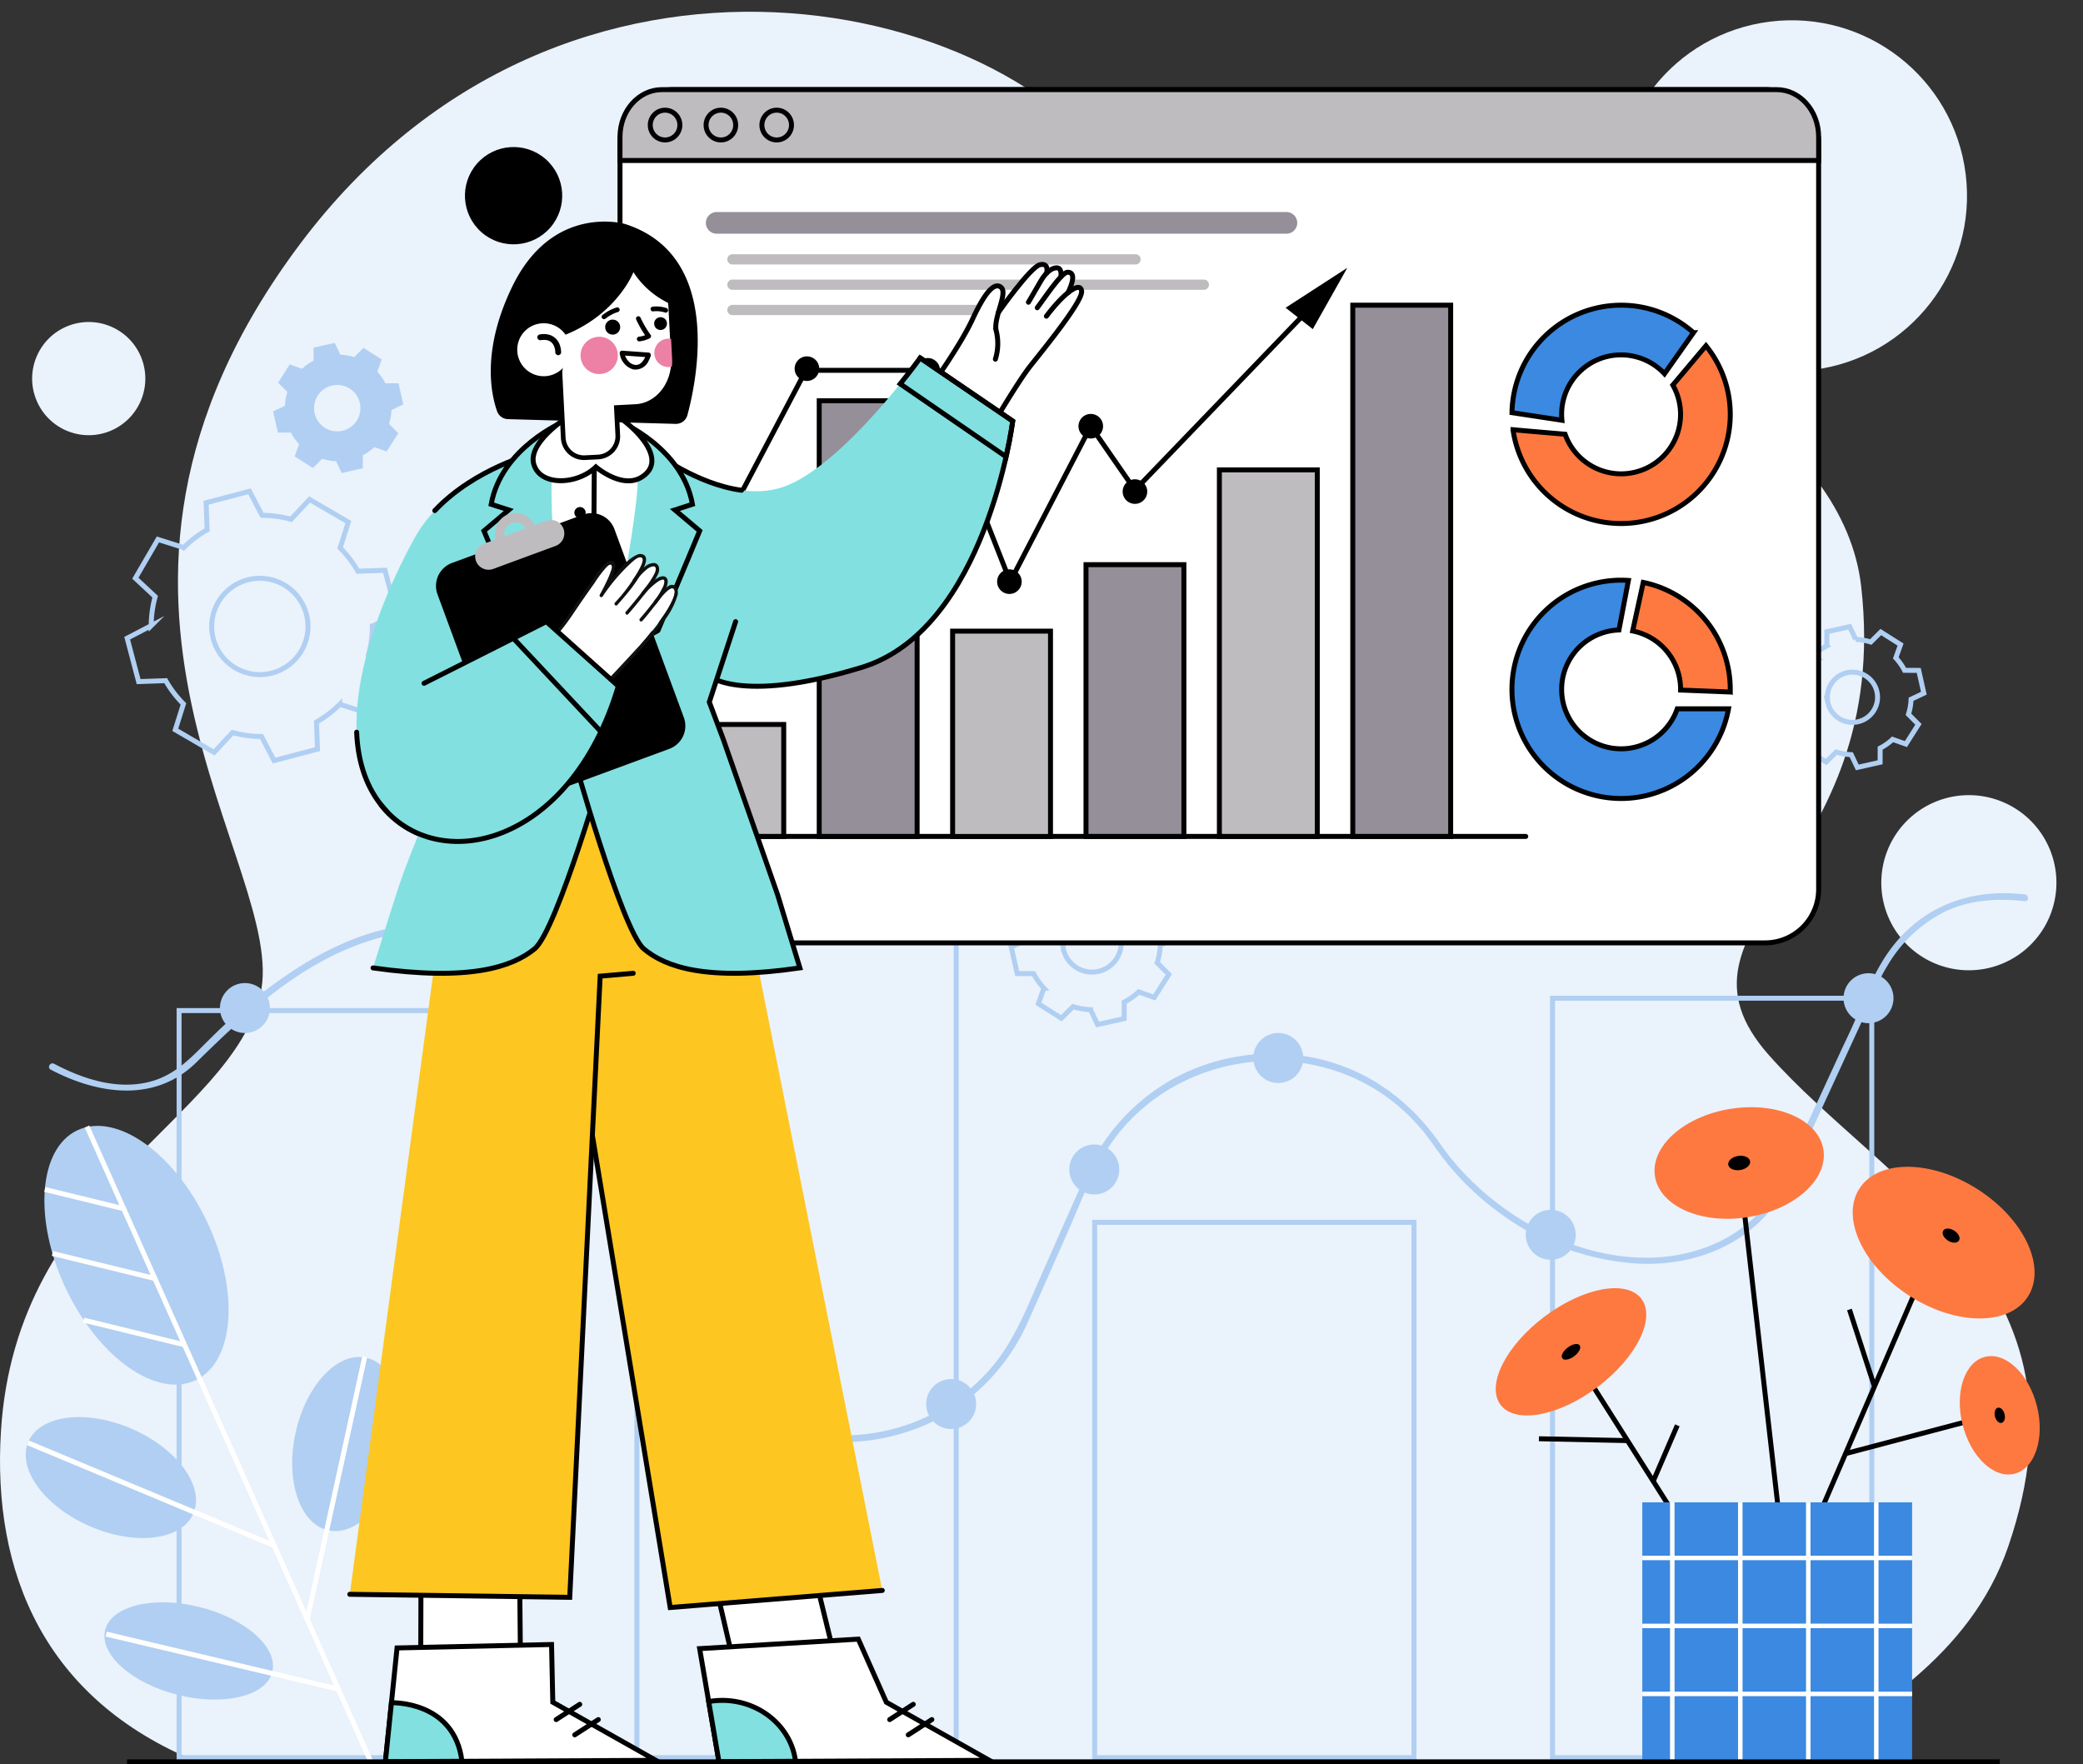 <svg xmlns="http://www.w3.org/2000/svg" width="420" height="355.719" viewBox="0 0 420 355.719">
  <rect x="0" y="0" width="420" height="355.719" fill="#333333" stroke="none"/>
  <g id="Grupo_1151609" data-name="Grupo 1151609" transform="translate(-2390 -5021.254)">
    <g id="OBJECTS" transform="translate(2368.131 4966.007)">
      <g id="Grupo_1151350" data-name="Grupo 1151350" transform="translate(21.869 55.247)">
        <g id="Grupo_1151222" data-name="Grupo 1151222">
          <path id="Trazado_986584" data-name="Trazado 986584" d="M17.651,0A17.651,17.651,0,1,1,0,17.651,17.651,17.651,0,0,1,17.651,0Z" transform="matrix(0.926, -0.378, 0.378, 0.926, 373.969, 168.298)" fill="#eaf2fb"/>
          <circle id="Elipse_11702" data-name="Elipse 11702" cx="11.41" cy="11.41" r="11.41" transform="translate(2.945 70.256) rotate(-22.873)" fill="#eaf2fb"/>
          <circle id="Elipse_11703" data-name="Elipse 11703" cx="35.37" cy="35.37" r="35.37" transform="translate(321.782 8.722) rotate(-7.082)" fill="#eaf2fb"/>
          <path id="Trazado_985993" data-name="Trazado 985993" d="M61.566,410.664h322.34c14.519-9.691,35.173-20.839,42.906-43.427,18.312-53.489-24.808-72.525-48.29-99.035s25.11-37.489,18.611-94.571c-3.342-29.362-42.583-56.2-82.718-42.084s-45.958-2.683-64.561-36.913C228.229,54.84,135.849,33.257,82.3,104.77s-1.893,125.7-7.95,151.275S25.14,294.8,22.06,344.025C20.275,372.545,30.816,398.073,61.566,410.664Z" transform="translate(-21.869 -55.485)" fill="#eaf2fb"/>
        </g>
        <g id="Grupo_1151250" data-name="Grupo 1151250" transform="translate(1.361 69.133)">
          <g id="Grupo_1151227" data-name="Grupo 1151227" transform="translate(34.749 75.497)">
            <g id="Grupo_1151223" data-name="Grupo 1151223" transform="translate(276.925 56.628)">
              <rect id="Rectángulo_408045" data-name="Rectángulo 408045" width="64.378" height="153.119" transform="translate(64.378 153.119) rotate(180)" fill="none" stroke="#b0cff2" stroke-miterlimit="10" stroke-width="1"/>
            </g>
            <g id="Grupo_1151224" data-name="Grupo 1151224" transform="translate(92.308)">
              <rect id="Rectángulo_408046" data-name="Rectángulo 408046" width="64.378" height="209.747" transform="translate(64.378 209.747) rotate(180)" fill="none" stroke="#b0cff2" stroke-miterlimit="10" stroke-width="1"/>
            </g>
            <g id="Grupo_1151225" data-name="Grupo 1151225" transform="translate(0 59.12)">
              <rect id="Rectángulo_408047" data-name="Rectángulo 408047" width="64.378" height="150.627" transform="translate(64.378 150.627) rotate(180)" fill="none" stroke="#b0cff2" stroke-miterlimit="10" stroke-width="1"/>
            </g>
            <g id="Grupo_1151226" data-name="Grupo 1151226" transform="translate(184.616 101.816)">
              <rect id="Rectángulo_408048" data-name="Rectángulo 408048" width="64.378" height="107.931" transform="translate(64.378 107.931) rotate(180)" fill="none" stroke="#b0cff2" stroke-miterlimit="10" stroke-width="1"/>
            </g>
          </g>
          <g id="Grupo_1151240" data-name="Grupo 1151240" transform="translate(24.285)">
            <g id="Grupo_1151230" data-name="Grupo 1151230" transform="translate(333.883 57.208)">
              <g id="Grupo_1151229" data-name="Grupo 1151229">
                <g id="Grupo_1151228" data-name="Grupo 1151228">
                  <path id="Trazado_985994" data-name="Trazado 985994" d="M426.3,198.151l.006-2.85,4.6-1.032,1.222,2.575a11.553,11.553,0,0,1,3.031.528l2.021-2.012,3.985,2.525-.956,2.686a11.544,11.544,0,0,1,1.771,2.515l2.85.006,1.032,4.6-2.575,1.222a11.577,11.577,0,0,1-.528,3.03l2.012,2.021-2.525,3.985L439.565,217a11.524,11.524,0,0,1-2.515,1.771l-.006,2.851-4.6,1.032-1.222-2.575a11.55,11.55,0,0,1-3.031-.527l-2.021,2.012-3.985-2.525.956-2.686a11.521,11.521,0,0,1-1.771-2.515l-2.85-.006-1.033-4.6,2.575-1.222a11.536,11.536,0,0,1,.528-3.03l-2.012-2.02,2.525-3.985,2.686.956a11.592,11.592,0,0,1,2.517-1.775Zm.228,11.463a5.061,5.061,0,1,0,3.831-6.046A5.061,5.061,0,0,0,426.529,209.615Z" transform="translate(-417.482 -194.269)" fill="none" stroke="#b0cff2" stroke-miterlimit="10" stroke-width="1" fill-rule="evenodd"/>
                </g>
              </g>
            </g>
            <g id="Grupo_1151233" data-name="Grupo 1151233" transform="translate(178.259 104.389)">
              <g id="Grupo_1151232" data-name="Grupo 1151232">
                <g id="Grupo_1151231" data-name="Grupo 1151231">
                  <path id="Trazado_985995" data-name="Trazado 985995" d="M256.5,250.706l.008-3.319,5.359-1.2,1.423,3a13.476,13.476,0,0,1,3.528.614l2.353-2.343,4.639,2.94-1.113,3.128a13.424,13.424,0,0,1,2.062,2.928l3.319.007,1.2,5.36-3,1.424a13.523,13.523,0,0,1-.614,3.528l2.343,2.353-2.94,4.64-3.128-1.113a13.439,13.439,0,0,1-2.927,2.062l-.007,3.319-5.36,1.2-1.423-3a13.471,13.471,0,0,1-3.528-.613l-2.353,2.342-4.639-2.94,1.113-3.128a13.473,13.473,0,0,1-2.063-2.927l-3.319-.007-1.2-5.36,3-1.424a13.482,13.482,0,0,1,.614-3.528L247.51,256.3l2.94-4.64,3.128,1.113a13.487,13.487,0,0,1,2.927-2.062Zm.265,13.346a5.893,5.893,0,1,0,4.46-7.04A5.893,5.893,0,0,0,256.77,264.053Z" transform="translate(-246.239 -246.185)" fill="none" stroke="#b0cff2" stroke-miterlimit="10" stroke-width="1" fill-rule="evenodd"/>
                </g>
              </g>
            </g>
            <g id="Grupo_1151236" data-name="Grupo 1151236" transform="translate(29.429)">
              <g id="Grupo_1151235" data-name="Grupo 1151235">
                <g id="Grupo_1151234" data-name="Grupo 1151234">
                  <path id="Trazado_985996" data-name="Trazado 985996" d="M90.62,134.908l.006-2.635,4.255-.954,1.13,2.379a10.654,10.654,0,0,1,2.8.488l1.868-1.86,3.683,2.334-.884,2.483a10.655,10.655,0,0,1,1.638,2.324l2.635.005.954,4.255-2.379,1.131a10.7,10.7,0,0,1-.488,2.8l1.86,1.868-2.334,3.683-2.484-.884a10.682,10.682,0,0,1-2.324,1.637l-.005,2.635-4.255.954-1.13-2.38a10.692,10.692,0,0,1-2.8-.487L90.5,156.542l-3.683-2.334.884-2.483a10.655,10.655,0,0,1-1.638-2.324l-2.635-.005-.955-4.255,2.38-1.131a10.661,10.661,0,0,1,.488-2.8l-1.859-1.868,2.334-3.683,2.483.884a10.651,10.651,0,0,1,2.323-1.636Zm.211,10.595a4.678,4.678,0,1,0,3.541-5.588A4.678,4.678,0,0,0,90.831,145.5Z" transform="translate(-82.472 -131.319)" fill="#b0cff2" fill-rule="evenodd"/>
                </g>
              </g>
            </g>
            <g id="Grupo_1151239" data-name="Grupo 1151239" transform="translate(0 29.925)">
              <g id="Grupo_1151238" data-name="Grupo 1151238">
                <g id="Grupo_1151237" data-name="Grupo 1151237">
                  <path id="Trazado_985997" data-name="Trazado 985997" d="M66.2,172.015l-.19-5.463,8.748-2.306,2.526,4.847a22.178,22.178,0,0,1,5.845.8l3.73-4,7.816,4.556-1.642,5.216a22.132,22.132,0,0,1,3.573,4.693l5.463-.191,2.306,8.749-4.847,2.526a22.21,22.21,0,0,1-.8,5.844l4,3.73-4.556,7.817-5.217-1.642a22.179,22.179,0,0,1-4.692,3.573l.191,5.464-8.75,2.306-2.526-4.848a22.177,22.177,0,0,1-5.845-.8l-3.73,4-7.816-4.555,1.641-5.216a22.127,22.127,0,0,1-3.573-4.692l-5.463.191-2.307-8.749,4.847-2.526a22.171,22.171,0,0,1,.8-5.844l-4-3.73,4.556-7.816,5.216,1.642a22.156,22.156,0,0,1,4.693-3.575Zm1.251,21.952a9.706,9.706,0,1,0,6.911-11.859A9.706,9.706,0,0,0,67.451,193.967Z" transform="translate(-50.089 -164.247)" fill="none" stroke="#b0cff2" stroke-miterlimit="10" stroke-width="1" fill-rule="evenodd"/>
                </g>
              </g>
            </g>
          </g>
          <g id="Grupo_1151246" data-name="Grupo 1151246" transform="translate(8.519 110.955)">
            <g id="Grupo_1151244" data-name="Grupo 1151244">
              <g id="Grupo_1151243" data-name="Grupo 1151243">
                <g id="Grupo_1151242" data-name="Grupo 1151242">
                  <g id="Grupo_1151241" data-name="Grupo 1151241">
                    <path id="Trazado_985998" data-name="Trazado 985998" d="M431.119,253.654c-10.575-1.221-20.311,2.124-26.843,10.739-3.306,4.362-5.132,9.23-7.2,14.224-.977,2.361-2.144,4.661-3.212,6.982-3.066,6.666-6.158,13.32-9.2,20-1.671,3.67-2.994,7.245-5.554,10.444a27.832,27.832,0,0,1-11.4,8.431c-19.526,7.791-43.191-4.259-54.42-20.47-5.894-8.51-14.133-14.74-24.367-17.153a41.9,41.9,0,0,0-28.823,3.607A41.277,41.277,0,0,0,241.642,310.5q-4.384,9.857-8.74,19.725c-2.844,6.418-5.353,13.11-9.906,18.561a39.137,39.137,0,0,1-24.976,13.6,40.69,40.69,0,0,1-27.22-6.1,39.759,39.759,0,0,1-15.785-20.807c-4.6-13.561-9.124-27.146-13.685-40.718-1.87-5.565-3.539-11.287-6.189-16.543-4.524-8.973-12.05-16.521-22.312-18.1-10.785-1.659-21.579,2.944-30.466,8.668A107.9,107.9,0,0,0,65.482,282.5c-3.809,3.726-7.022,7.516-12.382,8.912-6.632,1.728-13.468-.526-19.33-3.612-.775-.408-1.465.768-.688,1.177,9.524,5.016,21.039,6.714,29.334-1.426,10.019-9.833,20.542-19.678,34.123-24.288,9.946-3.376,20.859-2.875,29.009,4.327,6.36,5.619,9.727,13.441,12.373,21.315l14.441,42.964c2,5.943,4.144,11.668,8.054,16.694A40.458,40.458,0,0,0,183.6,363.086a42.206,42.206,0,0,0,26.744-2.872,40.823,40.823,0,0,0,19.826-20.479c2.647-5.891,5.233-11.81,7.849-17.714,2.759-6.227,5.171-13,9.155-18.574,12.76-17.849,39.044-21.6,56.355-8.163a39.909,39.909,0,0,1,6.013,5.789c1.658,1.963,2.906,3.978,4.485,6a55.857,55.857,0,0,0,11.666,11.129,51.91,51.91,0,0,0,28.251,9.921c9.016.245,18.122-2.616,24.466-9.226,4.928-5.135,7.163-12.032,10.086-18.386l9.445-20.533c1.859-4.042,3.163-8.214,5.536-12.03A27.99,27.99,0,0,1,415.2,257.034c4.979-2.308,10.53-2.64,15.915-2.018.875.1.868-1.263.005-1.362Z" transform="translate(-32.741 -253.41)" fill="#b0cff2"/>
                  </g>
                </g>
              </g>
            </g>
            <g id="Grupo_1151245" data-name="Grupo 1151245" transform="translate(34.47 16.136)">
              <path id="Trazado_985999" data-name="Trazado 985999" d="M310.008,289.458a5.033,5.033,0,1,1-5.034-5.033A5.033,5.033,0,0,1,310.008,289.458Z" transform="translate(-91.582 -272.375)" fill="#b0cff2"/>
              <path id="Trazado_986000" data-name="Trazado 986000" d="M370.458,328.688a5.033,5.033,0,1,1-5.034-5.033A5.033,5.033,0,0,1,370.458,328.688Z" transform="translate(-97.096 -275.954)" fill="#b0cff2"/>
              <path id="Trazado_986001" data-name="Trazado 986001" d="M423.888,314.2a5.033,5.033,0,1,1-5.033-5.033A5.034,5.034,0,0,1,423.888,314.2Z" transform="translate(-101.969 -274.632)" fill="#d4a5cf"/>
              <path id="Trazado_986002" data-name="Trazado 986002" d="M440.961,276.2a5.033,5.033,0,1,1-5.034-5.033A5.034,5.034,0,0,1,440.961,276.2Z" transform="translate(-103.526 -271.166)" fill="#b0cff2"/>
              <path id="Trazado_986003" data-name="Trazado 986003" d="M237.433,366.235A5.033,5.033,0,1,1,232.4,361.2,5.034,5.034,0,0,1,237.433,366.235Z" transform="translate(-84.963 -279.378)" fill="#b0cff2"/>
              <path id="Trazado_986004" data-name="Trazado 986004" d="M269.181,314.2a5.033,5.033,0,1,1-5.033-5.033A5.034,5.034,0,0,1,269.181,314.2Z" transform="translate(-87.858 -274.632)" fill="#b0cff2"/>
              <path id="Trazado_986005" data-name="Trazado 986005" d="M80.736,278.381a5.033,5.033,0,1,1-5.033-5.033A5.034,5.034,0,0,1,80.736,278.381Z" transform="translate(-70.67 -271.365)" fill="#b0cff2"/>
            </g>
          </g>
          <g id="Grupo_1151249" data-name="Grupo 1151249" transform="translate(0 152.028)">
            <ellipse id="Elipse_11704" data-name="Elipse 11704" cx="17.817" cy="10.667" rx="17.817" ry="10.667" transform="translate(54.417 85.1) rotate(-77.614)" fill="#b0cff2"/>
            <path id="Trazado_986006" data-name="Trazado 986006" d="M45.191,416.307c-1.226,4.884,5.321,10.737,14.624,13.073s17.839.27,19.065-4.615-5.321-10.737-14.624-13.073S46.417,411.423,45.191,416.307Z" transform="translate(-25.344 -308.833)" fill="#b0cff2"/>
            <path id="Trazado_986007" data-name="Trazado 986007" d="M28.125,374.575c-2.362,5.411,3.164,13.046,12.344,17.053s18.537,2.87,20.9-2.541S58.2,376.041,49.024,372.034,30.488,369.164,28.125,374.575Z" transform="translate(-23.751 -305.085)" fill="#b0cff2"/>
            <ellipse id="Elipse_11705" data-name="Elipse 11705" cx="15.745" cy="27.867" rx="15.745" ry="27.867" transform="matrix(0.904, -0.428, 0.428, 0.904, 0, 13.468)" fill="#b0cff2"/>
            <g id="Grupo_1151248" data-name="Grupo 1151248" transform="translate(4.294 5.964)">
              <line id="Línea_1342" data-name="Línea 1342" x1="57.236" y1="128.12" transform="translate(11.886)" fill="none" stroke="#fff" stroke-miterlimit="10" stroke-width="1"/>
              <line id="Línea_1343" data-name="Línea 1343" x1="11.602" y2="52.951" transform="translate(56.284 46.433)" fill="none" stroke="#fff" stroke-miterlimit="10" stroke-width="1"/>
              <line id="Línea_1344" data-name="Línea 1344" x1="46.807" y1="11.096" transform="translate(15.754 102.339)" fill="none" stroke="#fff" stroke-miterlimit="10" stroke-width="1"/>
              <line id="Línea_1345" data-name="Línea 1345" x1="49.628" y1="20.705" transform="translate(0 63.78)" fill="none" stroke="#fff" stroke-miterlimit="10" stroke-width="1"/>
              <g id="Grupo_1151247" data-name="Grupo 1151247" transform="translate(3.382 12.688)">
                <line id="Línea_1346" data-name="Línea 1346" x1="20.333" y1="4.979" transform="translate(7.834 26.348)" fill="none" stroke="#fff" stroke-miterlimit="10" stroke-width="1"/>
                <line id="Línea_1347" data-name="Línea 1347" x1="20.923" y1="5.124" transform="translate(1.53 12.905)" fill="none" stroke="#fff" stroke-miterlimit="10" stroke-width="1"/>
                <line id="Línea_1348" data-name="Línea 1348" x1="15.86" y1="3.884" fill="none" stroke="#fff" stroke-miterlimit="10" stroke-width="1"/>
              </g>
            </g>
          </g>
        </g>
        <g id="Grupo_1151349" data-name="Grupo 1151349" transform="translate(25.616 18.073)">
          <g id="Grupo_1151264" data-name="Grupo 1151264" transform="translate(99.394)">
            <g id="Grupo_1151253" data-name="Grupo 1151253">
              <path id="Trazado_986008" data-name="Trazado 986008" d="M390.319,247.161h-220.1a10.792,10.792,0,0,1-10.792-10.792V85.926a10.792,10.792,0,0,1,10.792-10.792h220.1a10.792,10.792,0,0,1,10.792,10.792V236.369A10.793,10.793,0,0,1,390.319,247.161Z" transform="translate(-159.426 -75.134)" fill="#fff" stroke="#010001" stroke-miterlimit="10" stroke-width="1"/>
              <path id="Trazado_986009" data-name="Trazado 986009" d="M392.665,75.134H167.872c-4.665,0-8.446,4.264-8.446,9.524v4.76H401.112v-4.76C401.112,79.4,397.33,75.134,392.665,75.134Z" transform="translate(-159.426 -75.134)" fill="#bfbcc0" stroke="#010001" stroke-miterlimit="10" stroke-width="1"/>
              <g id="Grupo_1151252" data-name="Grupo 1151252" transform="translate(6.105 4.14)">
                <ellipse id="Elipse_11706" data-name="Elipse 11706" cx="2.984" cy="3.002" rx="2.984" ry="3.002" fill="none" stroke="#010001" stroke-miterlimit="10" stroke-width="1"/>
                <ellipse id="Elipse_11707" data-name="Elipse 11707" cx="2.984" cy="3.002" rx="2.984" ry="3.002" transform="translate(11.254)" fill="none" stroke="#010001" stroke-miterlimit="10" stroke-width="1"/>
                <ellipse id="Elipse_11708" data-name="Elipse 11708" cx="2.984" cy="3.002" rx="2.984" ry="3.002" transform="translate(22.507)" fill="none" stroke="#010001" stroke-miterlimit="10" stroke-width="1"/>
              </g>
            </g>
            <g id="Grupo_1151263" data-name="Grupo 1151263" transform="translate(3.707 24.679)">
              <g id="Grupo_1151255" data-name="Grupo 1151255" transform="translate(13.608)">
                <path id="Trazado_986010" data-name="Trazado 986010" d="M180.664,106.659H295.536a2.184,2.184,0,0,0,2.185-2.185h0a2.185,2.185,0,0,0-2.185-2.185H180.664a2.184,2.184,0,0,0-2.185,2.185h0A2.185,2.185,0,0,0,180.664,106.659Z" transform="translate(-178.479 -102.29)" fill="#958f99"/>
                <g id="Grupo_1151254" data-name="Grupo 1151254" transform="translate(4.321 8.507)">
                  <path id="Trazado_986011" data-name="Trazado 986011" d="M184.269,113.72h81.27a1.035,1.035,0,0,0,1.035-1.034h0a1.035,1.035,0,0,0-1.035-1.035H184.268a1.034,1.034,0,0,0-1.034,1.035h0A1.034,1.034,0,0,0,184.269,113.72Z" transform="translate(-183.234 -111.651)" fill="#bfbcc0"/>
                  <path id="Trazado_986012" data-name="Trazado 986012" d="M184.269,119.338h95.056a1.034,1.034,0,0,0,1.034-1.034h0a1.035,1.035,0,0,0-1.034-1.035H184.269a1.034,1.034,0,0,0-1.034,1.035h0A1.034,1.034,0,0,0,184.269,119.338Z" transform="translate(-183.234 -112.163)" fill="#bfbcc0"/>
                  <path id="Trazado_986013" data-name="Trazado 986013" d="M184.269,124.955H237.5a1.035,1.035,0,0,0,1.035-1.034h0a1.035,1.035,0,0,0-1.035-1.035h-53.23a1.034,1.034,0,0,0-1.034,1.035h0A1.033,1.033,0,0,0,184.269,124.955Z" transform="translate(-183.234 -112.676)" fill="#bfbcc0"/>
                </g>
              </g>
              <g id="Grupo_1151258" data-name="Grupo 1151258" transform="translate(176.146 18.782)">
                <g id="Grupo_1151256" data-name="Grupo 1151256" transform="translate(0.003)">
                  <path id="Trazado_986014" data-name="Trazado 986014" d="M379.333,122.957a22.005,22.005,0,0,0-22,21.666l10.068,1.534c-.039-.392-.06-.789-.06-1.191a11.98,11.98,0,0,1,20.74-8.185l5.841-8.287A21.916,21.916,0,0,0,379.333,122.957Z" transform="translate(-357.333 -122.957)" fill="#3b89e1" stroke="#010001" stroke-linecap="round" stroke-miterlimit="10" stroke-width="1"/>
                  <path id="Trazado_986015" data-name="Trazado 986015" d="M379.354,167.795a22,22,0,0,0,17.112-35.842l-6.684,7.926a11.984,11.984,0,1,1-21.72,9.913c-2.861-.24-7.279-.616-10.5-.912A22.009,22.009,0,0,0,379.354,167.795Z" transform="translate(-357.354 -123.778)" fill="#fd7940" stroke="#010001" stroke-linecap="round" stroke-miterlimit="10" stroke-width="1"/>
                </g>
                <g id="Grupo_1151257" data-name="Grupo 1151257" transform="translate(0 55.437)">
                  <path id="Trazado_986016" data-name="Trazado 986016" d="M403.773,206.556c0-.182.014-.362.014-.544a22.016,22.016,0,0,0-17.544-21.555l-2.137,9.792a11.993,11.993,0,0,1,9.664,11.762c0,.053-.007.1-.008.155Z" transform="translate(-359.772 -184.004)" fill="#fd7940" stroke="#010001" stroke-linecap="round" stroke-miterlimit="10" stroke-width="1"/>
                  <path id="Trazado_986017" data-name="Trazado 986017" d="M400.987,209.9H390.654A11.985,11.985,0,1,1,378.9,194l1.906-9.984c-.486-.032-.974-.054-1.468-.054A22.008,22.008,0,1,0,400.987,209.9Z" transform="translate(-357.33 -183.958)" fill="#3b89e1" stroke="#010001" stroke-linecap="round" stroke-miterlimit="10" stroke-width="1"/>
                </g>
              </g>
              <g id="Grupo_1151260" data-name="Grupo 1151260" transform="translate(0 18.782)">
                <line id="Línea_1349" data-name="Línea 1349" x2="178.928" transform="translate(0 107.105)" fill="none" stroke="#010001" stroke-linecap="round" stroke-miterlimit="10" stroke-width="1"/>
                <g id="Grupo_1151259" data-name="Grupo 1151259" transform="translate(9.569)">
                  <rect id="Rectángulo_408049" data-name="Rectángulo 408049" width="19.738" height="107.105" transform="translate(134.478)" fill="#958f99" stroke="#010001" stroke-linecap="round" stroke-miterlimit="10" stroke-width="1"/>
                  <rect id="Rectángulo_408050" data-name="Rectángulo 408050" width="19.738" height="54.79" transform="translate(80.687 52.315)" fill="#958f99" stroke="#010001" stroke-linecap="round" stroke-miterlimit="10" stroke-width="1"/>
                  <rect id="Rectángulo_408051" data-name="Rectángulo 408051" width="19.738" height="73.901" transform="translate(107.582 33.204)" fill="#bfbcc0" stroke="#010001" stroke-linecap="round" stroke-miterlimit="10" stroke-width="1"/>
                  <rect id="Rectángulo_408052" data-name="Rectángulo 408052" width="19.738" height="87.84" transform="translate(26.896 19.266)" fill="#958f99" stroke="#010001" stroke-linecap="round" stroke-miterlimit="10" stroke-width="1"/>
                  <rect id="Rectángulo_408053" data-name="Rectángulo 408053" width="19.738" height="22.577" transform="translate(0 84.528)" fill="#bfbcc0" stroke="#010001" stroke-linecap="round" stroke-miterlimit="10" stroke-width="1"/>
                  <rect id="Rectángulo_408054" data-name="Rectángulo 408054" width="19.738" height="41.394" transform="translate(53.791 65.712)" fill="#bfbcc0" stroke="#010001" stroke-linecap="round" stroke-miterlimit="10" stroke-width="1"/>
                </g>
              </g>
              <g id="Grupo_1151262" data-name="Grupo 1151262" transform="translate(13.652 11.249)">
                <path id="Trazado_986018" data-name="Trazado 986018" d="M178.527,174.537l20.136-38.207h24.446l16.741,42.607L256.093,147.6,265,160.468l33.539-34.849" transform="translate(-178.527 -115.667)" fill="none" stroke="#010001" stroke-miterlimit="10" stroke-width="1"/>
                <g id="Grupo_1151261" data-name="Grupo 1151261" transform="translate(17.856 17.85)">
                  <path id="Trazado_986019" data-name="Trazado 986019" d="M266.108,149.557a2.478,2.478,0,1,1-2.478-2.478A2.478,2.478,0,0,1,266.108,149.557Z" transform="translate(-203.919 -135.474)" fill="#010001"/>
                  <path id="Trazado_986020" data-name="Trazado 986020" d="M275.909,164.055a2.478,2.478,0,1,1-2.478-2.478A2.478,2.478,0,0,1,275.909,164.055Z" transform="translate(-204.813 -136.796)" fill="#010001"/>
                  <path id="Trazado_986021" data-name="Trazado 986021" d="M248.054,184.039a2.478,2.478,0,1,1-2.478-2.478A2.478,2.478,0,0,1,248.054,184.039Z" transform="translate(-202.272 -138.619)" fill="#010001"/>
                  <path id="Trazado_986022" data-name="Trazado 986022" d="M229.932,137.156a2.478,2.478,0,1,1-2.478-2.478A2.478,2.478,0,0,1,229.932,137.156Z" transform="translate(-200.619 -134.343)" fill="#010001"/>
                  <path id="Trazado_986023" data-name="Trazado 986023" d="M203.132,136.787a2.478,2.478,0,1,1-2.478-2.478A2.478,2.478,0,0,1,203.132,136.787Z" transform="translate(-198.175 -134.309)" fill="#010001"/>
                </g>
                <path id="Trazado_986024" data-name="Trazado 986024" d="M307.109,122.714l5.477,4.31,6.958-12.357Z" transform="translate(-190.255 -114.668)" fill="#010001"/>
              </g>
            </g>
          </g>
          <g id="Grupo_1151332" data-name="Grupo 1151332" transform="translate(44.914 7.538)">
            <g id="Grupo_1151269" data-name="Grupo 1151269" transform="translate(60.867 27.7)">
              <g id="Grupo_1151266" data-name="Grupo 1151266" transform="translate(55.661)">
                <path id="Trazado_986025" data-name="Trazado 986025" d="M240.565,147.026l-12.82-6.895,7.868-12.27s2.184-5.5,3.169-7.137,2.392-2.738,3.057-2.454,1.208.8,1.134,2.408a13.736,13.736,0,0,1-.233,2.267s4.644-6.628,5.855-7.667,2.407-1.346,2.869-1.126-.5,2.391-.5,2.391,1.8-1.863,2.615-1.935a1.34,1.34,0,0,1,1.3,1.509s1.649-1.2,1.945-.147-.553,3.444-.553,3.444,1.864-1.722,2.47-.046-5.975,9.522-6.926,10.731-8.826,12.522-8.826,12.522Z" transform="translate(-227.706 -113.925)" fill="#fff"/>
                <g id="Grupo_1151265" data-name="Grupo 1151265">
                  <path id="Trazado_986026" data-name="Trazado 986026" d="M251.633,124.784c3.7-4.9,6.953-7.122,7.1-5s-7.79,11.808-10.362,15.065-8.054,12.631-8.054,12.631L227.7,140.306l.987-1.858s5.607-7.785,8.052-13.066,4.37-7.577,5.76-6.41-1.539,6.074-1.007,8.67a10.534,10.534,0,0,1-.149,5.805" transform="translate(-227.702 -114.344)" fill="none" stroke="#010001" stroke-linecap="round" stroke-miterlimit="10" stroke-width="1"/>
                  <path id="Trazado_986027" data-name="Trazado 986027" d="M258.191,119.783s2.238-4.237-.113-4.132c-1.245.055-4.747,5.434-6.074,7.153" transform="translate(-229.919 -114.067)" fill="none" stroke="#010001" stroke-linecap="round" stroke-miterlimit="10" stroke-width="1"/>
                  <path id="Trazado_986028" data-name="Trazado 986028" d="M256.6,116.475s.219-1.527-.567-1.759c-.875-.258-2.3.533-3.484,2.587-2.239,3.9-2.506,4.3-2.506,4.3" transform="translate(-229.739 -113.978)" fill="none" stroke="#010001" stroke-linecap="round" stroke-miterlimit="10" stroke-width="1"/>
                  <path id="Trazado_986029" data-name="Trazado 986029" d="M253.094,115.675s.613-2.125-1.311-1.713-8.386,9.605-8.386,9.605" transform="translate(-229.133 -113.909)" fill="none" stroke="#010001" stroke-linecap="round" stroke-miterlimit="10" stroke-width="1"/>
                </g>
              </g>
              <g id="Grupo_1151268" data-name="Grupo 1151268" transform="translate(0 18.857)">
                <path id="Trazado_986030" data-name="Trazado 986030" d="M167.017,153.65s15.2,11.7,27.047,6.605,26.527-25.6,26.527-25.6l18.666,12.731s-5.336,41.974-30.435,49.654-31.353,1.389-31.353,1.389l-11.015-3.762Z" transform="translate(-166.454 -134.658)" fill="#82e0e0"/>
                <g id="Grupo_1151267" data-name="Grupo 1151267" transform="translate(50.115 0.001)">
                  <path id="Trazado_986031" data-name="Trazado 986031" d="M225.621,134.659l18.666,12.731s-.363,2.845-1.34,7.187L221.6,139.887C224.079,136.811,225.621,134.659,225.621,134.659Z" transform="translate(-221.599 -134.659)" fill="#82e0e0" stroke="#010001" stroke-linecap="round" stroke-miterlimit="10" stroke-width="1"/>
                  <path id="Trazado_986032" data-name="Trazado 986032" d="M227.474,138.614a1.271,1.271,0,1,1-1.332-1.207A1.271,1.271,0,0,1,227.474,138.614Z" transform="translate(-221.903 -134.91)" fill="#82e0e0"/>
                </g>
                <path id="Trazado_986033" data-name="Trazado 986033" d="M220.591,134.659l18.666,12.731s-5.336,41.974-30.435,49.654-31.353,1.389-31.353,1.389l-11.015-3.762.563-41.022s8.392,6.456,17.562,7.687" transform="translate(-166.454 -134.658)" fill="none" stroke="#010001" stroke-linecap="round" stroke-miterlimit="10" stroke-width="1"/>
              </g>
            </g>
            <g id="Grupo_1151313" data-name="Grupo 1151313" transform="translate(0 58.351)">
              <g id="Grupo_1151273" data-name="Grupo 1151273" transform="translate(1.352 7.384)">
                <g id="Grupo_1151272" data-name="Grupo 1151272">
                  <g id="Grupo_1151270" data-name="Grupo 1151270">
                    <path id="Trazado_986034" data-name="Trazado 986034" d="M123.951,197.457l-.892.45.61-.307-.119-1.043-1.124-9.85L136.9,155.761S119.741,160.035,112.611,173s-18.085,39.121-6.758,53.618c7.136,9.132,21.1,9.644,32.395,1.041Z" transform="translate(-100.965 -155.761)" fill="#82e0e0"/>
                  </g>
                  <g id="Grupo_1151271" data-name="Grupo 1151271" transform="translate(0.031)">
                    <path id="Trazado_986035" data-name="Trazado 986035" d="M118.337,167.36c8.1-8.6,20.145-11.6,20.145-11.6" transform="translate(-102.581 -155.761)" fill="none" stroke="#010001" stroke-linecap="round" stroke-miterlimit="10" stroke-width="1"/>
                    <path id="Trazado_986036" data-name="Trazado 986036" d="M122.428,189.812l1.243,10.893,14.579,30.059c-11.431,9.132-25.125,8.263-32.395-1.041-3.213-4.111-4.632-9.16-4.856-14.579" transform="translate(-101 -158.867)" fill="none" stroke="#010001" stroke-linecap="round" stroke-miterlimit="10" stroke-width="1"/>
                  </g>
                </g>
              </g>
              <g id="Grupo_1151285" data-name="Grupo 1151285" transform="translate(0 70.02)">
                <g id="Grupo_1151280" data-name="Grupo 1151280" transform="translate(7.181 149.884)">
                  <g id="Grupo_1151276" data-name="Grupo 1151276" transform="translate(63.364 1.617)">
                    <path id="Trazado_986037" data-name="Trazado 986037" d="M197.357,391.389l7.637,31.132-20.256,1.858-7.106-30.639Z" transform="translate(-177.152 -391.389)" fill="#fff" stroke="#010001" stroke-miterlimit="10" stroke-width="1"/>
                    <g id="Grupo_1151275" data-name="Grupo 1151275" transform="translate(0 24.994)">
                      <path id="Trazado_986038" data-name="Trazado 986038" d="M209.088,418.892,177.1,420.81,180.99,443.6l54.525-.268-20.773-11.716Z" transform="translate(-177.104 -418.892)" fill="#fff" stroke="#010001" stroke-miterlimit="10" stroke-width="1"/>
                      <g id="Grupo_1151274" data-name="Grupo 1151274" transform="translate(38.316 13.147)">
                        <line id="Línea_1350" data-name="Línea 1350" x1="4.755" y2="3.077" transform="translate(3.746 3.076)" fill="none" stroke="#010001" stroke-linecap="round" stroke-miterlimit="10" stroke-width="1"/>
                        <line id="Línea_1351" data-name="Línea 1351" x1="4.755" y2="3.076" fill="none" stroke="#010001" stroke-linecap="round" stroke-miterlimit="10" stroke-width="1"/>
                      </g>
                      <path id="Trazado_986039" data-name="Trazado 986039" d="M181.173,444.84l-2.066-12.114a15.975,15.975,0,0,1,2.707-.24c7.647,0,13.939,5.368,14.8,12.279Z" transform="translate(-177.287 -420.132)" fill="#82e0e0" stroke="#010001" stroke-miterlimit="10" stroke-width="1"/>
                    </g>
                  </g>
                  <g id="Grupo_1151279" data-name="Grupo 1151279">
                    <path id="Trazado_986040" data-name="Trazado 986040" d="M135.05,391.838l.307,32.053-20.142-2.83.1-31.451Z" transform="translate(-108.095 -389.61)" fill="#fff" stroke="#010001" stroke-miterlimit="10" stroke-width="1"/>
                    <g id="Grupo_1151278" data-name="Grupo 1151278" transform="translate(0 27.697)">
                      <path id="Trazado_986041" data-name="Trazado 986041" d="M140.878,420.087l-31.151.693-2.347,22.929,54.526-.268-20.773-11.716Z" transform="translate(-107.38 -420.087)" fill="#fff" stroke="#010001" stroke-miterlimit="10" stroke-width="1"/>
                      <g id="Grupo_1151277" data-name="Grupo 1151277" transform="translate(34.43 12.061)">
                        <line id="Línea_1352" data-name="Línea 1352" x1="4.755" y2="3.077" transform="translate(3.746 3.076)" fill="none" stroke="#010001" stroke-linecap="round" stroke-miterlimit="10" stroke-width="1"/>
                        <line id="Línea_1353" data-name="Línea 1353" x1="4.755" y2="3.076" fill="none" stroke="#010001" stroke-linecap="round" stroke-miterlimit="10" stroke-width="1"/>
                      </g>
                      <path id="Trazado_986042" data-name="Trazado 986042" d="M107.38,444.888l1.216-11.877s12.691-.477,14.221,11.8Z" transform="translate(-107.38 -421.266)" fill="#82e0e0" stroke="#010001" stroke-miterlimit="10" stroke-width="1"/>
                    </g>
                  </g>
                </g>
                <g id="Grupo_1151284" data-name="Grupo 1151284">
                  <path id="Trazado_986043" data-name="Trazado 986043" d="M119.813,251.446s40.692.737,52.705,2.036-2.446-28.8-2.446-28.8H131.306Z" transform="translate(-101.333 -224.683)" fill="#fff"/>
                  <g id="Grupo_1151283" data-name="Grupo 1151283" transform="translate(0 4.05)">
                    <g id="Grupo_1151281" data-name="Grupo 1151281" transform="translate(38.634 14.953)">
                      <path id="Trazado_986044" data-name="Trazado 986044" d="M147.539,272.962,167.96,396.719l42.76-3.443L181.28,245.594H141.989Z" transform="translate(-141.989 -245.594)" fill="#fdc621"/>
                      <path id="Trazado_986045" data-name="Trazado 986045" d="M148.277,276.7l20.257,122.853,42.76-3.443" transform="translate(-142.563 -248.432)" fill="none" stroke="#010001" stroke-linecap="round" stroke-miterlimit="10" stroke-width="1"/>
                    </g>
                    <g id="Grupo_1151282" data-name="Grupo 1151282">
                      <path id="Trazado_986046" data-name="Trazado 986046" d="M161.292,271.176l-6.66.577-3.953,53.174" transform="translate(-104.148 -232.974)" fill="none" stroke="#3a4a36" stroke-miterlimit="10" stroke-width="0.25"/>
                      <path id="Trazado_986047" data-name="Trazado 986047" d="M156.622,267.342l-6.66.577-6.136,125.24-44.348-.609,18.536-137.91L120,241.6l45.6-12.459Z" transform="translate(-99.478 -229.14)" fill="#fdc621"/>
                      <path id="Trazado_986048" data-name="Trazado 986048" d="M156.622,271.176l-6.66.577-6.136,125.24-44.348-.609" transform="translate(-99.478 -232.974)" fill="none" stroke="#010001" stroke-linecap="round" stroke-miterlimit="10" stroke-width="1"/>
                    </g>
                  </g>
                </g>
              </g>
              <g id="Grupo_1151291" data-name="Grupo 1151291" transform="translate(27.049)">
                <g id="Grupo_1151289" data-name="Grupo 1151289" transform="translate(10.752 1.786)">
                  <path id="Trazado_986049" data-name="Trazado 986049" d="M142.141,174.913s-1.559-13.067-.909-16.858,2.727-8.206,6.039-8.4,11.623.065,13.182,2.207,4.61,5.065,3.506,12.727-5.844,35.693-5.844,35.693l-3.393,8.2H148.7Z" transform="translate(-141.074 -149.601)" fill="#fff"/>
                  <g id="Grupo_1151288" data-name="Grupo 1151288" transform="translate(7.064 3.01)">
                    <g id="Grupo_1151286" data-name="Grupo 1151286" transform="translate(3.976)">
                      <line id="Línea_1354" data-name="Línea 1354" x1="0.492" y2="74.883" fill="none" stroke="#010001" stroke-linecap="round" stroke-miterlimit="10" stroke-width="1"/>
                    </g>
                    <g id="Grupo_1151287" data-name="Grupo 1151287" transform="translate(0 13.472)">
                      <path id="Trazado_986050" data-name="Trazado 986050" d="M151.579,168.873a1.136,1.136,0,1,1-1.136-1.136A1.136,1.136,0,0,1,151.579,168.873Z" transform="translate(-148.889 -167.737)" fill="#010001"/>
                      <path id="Trazado_986051" data-name="Trazado 986051" d="M151.119,180.583a1.136,1.136,0,1,1-1.136-1.136A1.136,1.136,0,0,1,151.119,180.583Z" transform="translate(-148.847 -168.805)" fill="#010001"/>
                      <path id="Trazado_986052" data-name="Trazado 986052" d="M151.579,192.293a1.136,1.136,0,1,1-1.136-1.136A1.136,1.136,0,0,1,151.579,192.293Z" transform="translate(-148.889 -169.873)" fill="#010001"/>
                      <path id="Trazado_986053" data-name="Trazado 986053" d="M151.579,204a1.136,1.136,0,1,1-1.136-1.136A1.136,1.136,0,0,1,151.579,204Z" transform="translate(-148.889 -170.941)" fill="#010001"/>
                    </g>
                  </g>
                </g>
                <g id="Grupo_1151290" data-name="Grupo 1151290">
                  <path id="Trazado_986054" data-name="Trazado 986054" d="M147.625,213.917l1.968.426s-5.049-31.266-5.686-35.064-2.373-26.194.832-27.464,11.782-.588,11.782-.588,3.306,1.155,3.7,9-9.269,54.941-9.269,54.941l3.114-.642,18.676-43.822-5-4.22,3.339-1.145s-1.057-5.814-4.03-8.85-8.287-7.308-11.214-8.186-10-1.711-15.4,3.174-9.3,8.4-9.736,13.862l3.542,1.145-5,4.22,10.5,25.027Z" transform="translate(-129.242 -147.636)" fill="#82e0e0"/>
                  <path id="Trazado_986055" data-name="Trazado 986055" d="M148.223,215.278c-3.812-7.938-18.979-44.463-18.979-44.463l5-4.22-3.542-1.145c2.042-11.4,14.582-16.646,14.582-16.646H156.7s12.54,5.242,14.581,16.646l-3.542,1.145,5,4.22s-15.167,36.525-18.979,44.463" transform="translate(-129.242 -147.742)" fill="none" stroke="#010001" stroke-linecap="round" stroke-miterlimit="10" stroke-width="1"/>
                </g>
              </g>
              <g id="Grupo_1151295" data-name="Grupo 1151295" transform="translate(4.687 37.864)">
                <g id="Grupo_1151293" data-name="Grupo 1151293" transform="translate(0 30.826)">
                  <g id="Grupo_1151292" data-name="Grupo 1151292" transform="translate(0 0)">
                    <path id="Trazado_986056" data-name="Trazado 986056" d="M104.635,265.718c19.345,2.735,28.015-.13,32.569-3.845s14.582-38.653,14.582-38.653l-34.04,6.394s-5.245,11.688-7.868,19.533C108.426,253.485,104.635,265.718,104.635,265.718Z" transform="translate(-104.635 -223.22)" fill="#82e0e0"/>
                  </g>
                  <path id="Trazado_986057" data-name="Trazado 986057" d="M151.786,223.22s-10.028,34.938-14.582,38.653-13.224,6.58-32.569,3.845" transform="translate(-104.635 -223.22)" fill="none" stroke="#010001" stroke-linecap="round" stroke-miterlimit="10" stroke-width="1"/>
                </g>
                <g id="Grupo_1151294" data-name="Grupo 1151294" transform="translate(40.178)">
                  <path id="Trazado_986058" data-name="Trazado 986058" d="M189.666,246.053c-2.536-7.845-9.83-27.946-9.83-27.946h-.021l-3.347-9.087,5.429-17.212L176.7,189.3l-25.166,13.96-2.062,15.917-.628.022s10.009,35.866,14.411,39.581,12.779,6.58,31.475,3.845C194.732,262.624,191.068,250.392,189.666,246.053Z" transform="translate(-148.846 -189.3)" fill="#82e0e0"/>
                  <path id="Trazado_986059" data-name="Trazado 986059" d="M148.846,219.549s10.009,35.866,14.411,39.581,12.779,6.58,31.475,3.845l-4.479-14.72L179.3,216.918l-2.829-7.546,5.306-16.213" transform="translate(-148.846 -189.652)" fill="none" stroke="#010001" stroke-linecap="round" stroke-miterlimit="10" stroke-width="1"/>
                </g>
              </g>
              <g id="Grupo_1151312" data-name="Grupo 1151312" transform="translate(6.239 19.464)">
                <g id="Grupo_1151297" data-name="Grupo 1151297" transform="translate(11.141)">
                  <path id="Trazado_986060" data-name="Trazado 986060" d="M165.652,216.614l-26.421,9.738a4.93,4.93,0,0,1-6.331-2.921l-13.993-37.965a4.93,4.93,0,0,1,2.921-6.331l26.421-9.738a4.93,4.93,0,0,1,6.331,2.921l13.993,37.965A4.93,4.93,0,0,1,165.652,216.614Z" transform="translate(-118.602 -169.057)" fill="#010001"/>
                  <g id="Grupo_1151296" data-name="Grupo 1151296" transform="translate(7.897)">
                    <path id="Trazado_986061" data-name="Trazado 986061" d="M143.5,175.843l-12.563,4.63a2.7,2.7,0,0,1-3.474-1.6h0a2.7,2.7,0,0,1,1.6-3.474l12.564-4.63a2.7,2.7,0,0,1,3.474,1.6h0A2.706,2.706,0,0,1,143.5,175.843Z" transform="translate(-127.291 -169.194)" fill="#bfbcc0"/>
                    <path id="Trazado_986062" data-name="Trazado 986062" d="M134.405,169.312a4.18,4.18,0,1,0,5.367,2.476A4.18,4.18,0,0,0,134.405,169.312Zm2.236,6.063a2.282,2.282,0,1,1,1.352-2.931A2.282,2.282,0,0,1,136.641,175.375Z" transform="translate(-127.691 -169.053)" fill="#bfbcc0"/>
                  </g>
                </g>
                <g id="Grupo_1151311" data-name="Grupo 1151311" transform="translate(0 8.262)">
                  <g id="Grupo_1151307" data-name="Grupo 1151307" transform="translate(26.666)">
                    <path id="Trazado_986063" data-name="Trazado 986063" d="M146.6,212.314s20.564-20.155,21.774-25.988c1.015-4.891-7.616,6.063-7.616,6.063s6.892-7.2,5.714-8.984-8.071,7.149-8.071,7.149,7.427-8.771,6.036-9.91-8.382,8.205-8.382,8.205,7.648-8.84,6.049-10.209-8.679,8.2-8.679,8.2,3.687-6.471,2.085-6.95-8.248,13.227-17.473,21.382C132.751,205.943,146.6,212.314,146.6,212.314Z" transform="translate(-135.79 -178.177)" fill="#fff"/>
                    <g id="Grupo_1151306" data-name="Grupo 1151306">
                      <g id="Grupo_1151299" data-name="Grupo 1151299">
                        <g id="Grupo_1151298" data-name="Grupo 1151298">
                          <path id="Trazado_986064" data-name="Trazado 986064" d="M156.717,188.432c2.059-2.323,4.37-4.966,5.5-7.9.234-.612.548-1.559-.01-2.1a1.431,1.431,0,0,0-1.595-.079c-1.87.826-3.366,2.838-4.631,4.365-.971,1.172-1.908,2.38-2.787,3.622l.589.344c.473-.848.917-1.714,1.333-2.591a9.143,9.143,0,0,0,1.2-3.428c.017-1.152-.849-1.451-1.713-.831a13.515,13.515,0,0,0-2.638,3.231c-1.864,2.6-3.637,5.261-5.446,7.9a67.976,67.976,0,0,1-5.279,6.349c-1.775,2.008-3.533,4.071-5.45,5.949-.314.307.168.79.482.482a127.378,127.378,0,0,0,9.262-10.4c1.379-1.687,2.527-3.512,3.762-5.3q1.377-2,2.788-3.976a24.17,24.17,0,0,1,2.475-3.283c.418-.412,1-.832,1.066-.018a2.514,2.514,0,0,1-.2.826,17.668,17.668,0,0,1-.9,2.157c-.416.877-.861,1.743-1.333,2.591a.341.341,0,0,0,.589.344,36.9,36.9,0,0,1,5.834-6.831c.4-.344,1.2-1.1,1.8-1.028.915.105.093,1.673-.119,2.108a32.251,32.251,0,0,1-5.058,7.021c-.291.327.189.812.481.482Z" transform="translate(-135.685 -178.144)" fill="#0f110e"/>
                        </g>
                      </g>
                      <g id="Grupo_1151301" data-name="Grupo 1151301" transform="translate(22.661 1.822)">
                        <g id="Grupo_1151300" data-name="Grupo 1151300">
                          <path id="Trazado_986065" data-name="Trazado 986065" d="M161.191,190.46c1.445-1.666,2.845-3.38,4.156-5.153a13.3,13.3,0,0,0,1.948-3.132c.3-.811.137-1.941-.9-2.022a2.848,2.848,0,0,0-1.793.686,11.449,11.449,0,0,0-2.437,2.638c-.255.358.335.7.589.344a11.154,11.154,0,0,1,2.067-2.3,2.725,2.725,0,0,1,1.4-.693c.759-.045.551.9.321,1.38a17.719,17.719,0,0,1-1.893,2.9c-.8,1.071-1.634,2.112-2.485,3.142-.48.581-.963,1.158-1.457,1.727-.284.33.2.814.483.483Z" transform="translate(-160.62 -180.149)" fill="#0f110e"/>
                        </g>
                      </g>
                      <g id="Grupo_1151303" data-name="Grupo 1151303" transform="translate(25.5 4.498)">
                        <g id="Grupo_1151302" data-name="Grupo 1151302">
                          <path id="Trazado_986066" data-name="Trazado 986066" d="M164.317,192.109c.8-.892,1.548-1.826,2.278-2.77a17.289,17.289,0,0,0,2.6-4.052c.218-.556.435-1.41-.025-1.911-.443-.482-1.165-.253-1.663,0a11.73,11.73,0,0,0-3.314,2.972c-.284.332.2.815.482.482a13.652,13.652,0,0,1,2.739-2.609,2.834,2.834,0,0,1,.883-.424.576.576,0,0,1,.256-.019.861.861,0,0,1,.1.042.269.269,0,0,1,.067.105.6.6,0,0,1,.035.279,2.652,2.652,0,0,1-.233.946,17.116,17.116,0,0,1-2.383,3.673c-.737.958-1.5,1.9-2.306,2.805-.291.326.19.81.483.482Z" transform="translate(-163.744 -183.094)" fill="#0f110e"/>
                        </g>
                      </g>
                      <g id="Grupo_1151305" data-name="Grupo 1151305" transform="translate(10.486 6.221)">
                        <g id="Grupo_1151304" data-name="Grupo 1151304">
                          <path id="Trazado_986067" data-name="Trazado 986067" d="M165.681,188.729c.545-.689,2.776-3.763,3.464-2.875.409.527,0,1.506-.2,2.03a23.711,23.711,0,0,1-3.264,5.357,61.73,61.73,0,0,1-4.452,5.111q-3.618,3.915-7.29,7.779c-2.076,2.174-4.136,4.687-6.569,6.48-.35.257-.01.849.344.589a50.9,50.9,0,0,0,6.134-5.988c2.762-2.88,5.482-5.8,8.189-8.731a56.293,56.293,0,0,0,5.283-6.367,15.34,15.34,0,0,0,2.538-4.847,2.111,2.111,0,0,0-.222-1.881,1.135,1.135,0,0,0-.879-.394c-.748.035-1.474.909-1.948,1.4-.569.59-1.106,1.214-1.614,1.856-.268.341.212.826.483.483Z" transform="translate(-147.223 -184.99)" fill="#0f110e"/>
                        </g>
                      </g>
                    </g>
                  </g>
                  <g id="Grupo_1151310" data-name="Grupo 1151310" transform="translate(0 13.646)">
                    <g id="Grupo_1151308" data-name="Grupo 1151308" transform="translate(1.623)">
                      <path id="Trazado_986068" data-name="Trazado 986068" d="M154.414,206.16l-14.521-13-24.66,12.432,9.089-4.582-.052-.455-.628.8-12.679,6.186-2.834,24.32C120.224,243.931,145.192,237.086,154.414,206.16Z" transform="translate(-108.129 -193.16)" fill="#82e0e0"/>
                    </g>
                    <g id="Grupo_1151309" data-name="Grupo 1151309">
                      <path id="Trazado_986069" data-name="Trazado 986069" d="M106.343,230.028c11.327,14.5,38.251,8.517,47.908-23.868l-14.521-13-24.66,12.432" transform="translate(-106.343 -193.16)" fill="none" stroke="#010001" stroke-linecap="round" stroke-miterlimit="10" stroke-width="1"/>
                      <line id="Línea_1355" data-name="Línea 1355" x2="17.664" y2="18.838" transform="translate(26.737 3.353)" fill="none" stroke="#010001" stroke-linecap="round" stroke-miterlimit="10" stroke-width="1"/>
                    </g>
                    <path id="Trazado_986070" data-name="Trazado 986070" d="M143.03,197.629a1.353,1.353,0,1,1-1.353-1.353A1.354,1.354,0,0,1,143.03,197.629Z" transform="translate(-109.442 -193.444)" fill="#82e0e0"/>
                  </g>
                </g>
              </g>
            </g>
            <g id="Grupo_1151314" data-name="Grupo 1151314" transform="translate(36.967 56.501)">
              <path id="Trazado_986071" data-name="Trazado 986071" d="M152.81,157.632s5.284,4.558,9.245,2.046c5.421-3.439-1.152-9.988-5.663-12.819a7.363,7.363,0,0,0-8.235,0s-9.081,5.468-7.9,10.093S149.013,161.308,152.81,157.632Z" transform="translate(-140.156 -145.6)" fill="#fff" stroke="#010001" stroke-linecap="round" stroke-miterlimit="10" stroke-width="1"/>
            </g>
            <g id="Grupo_1151331" data-name="Grupo 1151331" transform="translate(19.187 0)">
              <g id="Grupo_1151330" data-name="Grupo 1151330" transform="translate(0)">
                <path id="Trazado_986072" data-name="Trazado 986072" d="M157.8,104.882s-14.465-4.2-22.637,12.479c-6.273,12.806-4.371,21.763-3.149,25.234a2.39,2.39,0,0,0,2.165,1.64l33.893.96a2.393,2.393,0,0,0,2.348-1.826C172.329,136.272,177.531,111.169,157.8,104.882Z" transform="translate(-121.518 -85.342)" fill="#010001"/>
                <g id="Grupo_1151329" data-name="Grupo 1151329" transform="translate(14.577 23.639)">
                  <path id="Trazado_986073" data-name="Trazado 986073" d="M159.841,113.735l-6.7.34c-4.452.226-7.885,4.558-7.627,9.628l.527,10.381c.015.293.045.581.083.865a4.169,4.169,0,0,0-.066.957l.321,6.32.018.353.321,6.319a4.187,4.187,0,0,0,4.38,3.958l2.656-.134a4.187,4.187,0,0,0,3.958-4.38l-.284-5.593,3.872-.2c4.452-.226,7.885-4.559,7.627-9.627l-.527-10.381C168.146,117.472,164.293,113.51,159.841,113.735Z" transform="translate(-137.44 -109.831)" fill="#fff" stroke="#010001" stroke-miterlimit="10" stroke-width="0.94"/>
                  <g id="Grupo_1151319" data-name="Grupo 1151319" transform="translate(12.765 14.703)">
                    <g id="Grupo_1151315" data-name="Grupo 1151315" transform="translate(4.968)">
                      <path id="Trazado_986074" data-name="Trazado 986074" d="M156.146,127.747a1.511,1.511,0,1,0,1.433-1.586A1.512,1.512,0,0,0,156.146,127.747Z" transform="translate(-156.144 -125.668)" fill="#010001"/>
                      <path id="Trazado_986075" data-name="Trazado 986075" d="M167.008,126.975a1.29,1.29,0,1,0,1.223-1.354A1.29,1.29,0,0,0,167.008,126.975Z" transform="translate(-157.135 -125.619)" fill="#010001"/>
                    </g>
                    <g id="Grupo_1151317" data-name="Grupo 1151317" transform="translate(7.891 6.747)">
                      <path id="Trazado_986076" data-name="Trazado 986076" d="M165.231,133.95s-.646,2.249-2.243,2.482-2.944-1.48-3.1-2.863Z" transform="translate(-159.408 -133.091)" fill="#fff"/>
                      <g id="Grupo_1151316" data-name="Grupo 1151316">
                        <path id="Trazado_986077" data-name="Trazado 986077" d="M164.723,133.775c-.016.056-.035.112-.055.167s-.043.115-.065.171l-.02.05c-.025.064.032-.074,0-.006-.02.045-.04.091-.061.135a3.87,3.87,0,0,1-.711,1.091,1.6,1.6,0,0,1-1.2.544,2.119,2.119,0,0,1-1.455-.732,3.116,3.116,0,0,1-.846-1.674l-.477.477,4.67.333.673.048c.613.044.61-.911,0-.953l-4.67-.333-.673-.048a.478.478,0,0,0-.477.477,3.865,3.865,0,0,0,2.712,3.3,2.915,2.915,0,0,0,3.15-1.788,5.372,5.372,0,0,0,.418-1A.477.477,0,0,0,164.723,133.775Z" transform="translate(-159.359 -133.043)" fill="#010001"/>
                      </g>
                    </g>
                    <g id="Grupo_1151318" data-name="Grupo 1151318" transform="translate(0 3.948)">
                      <path id="Trazado_986078" data-name="Trazado 986078" d="M150.682,133.911a3.757,3.757,0,1,0,3.562-3.942A3.757,3.757,0,0,0,150.682,133.911Z" transform="translate(-150.677 -129.964)" fill="#ed80a5"/>
                      <path id="Trazado_986079" data-name="Trazado 986079" d="M169.76,130.394a2.887,2.887,0,0,1,.666.046l.2,3.891a7.991,7.991,0,0,1-.054,1.7,3.381,3.381,0,0,1-.52.075,2.859,2.859,0,1,1-.29-5.711Z" transform="translate(-152.17 -130.003)" fill="#ed80a5"/>
                    </g>
                  </g>
                  <path id="Trazado_986080" data-name="Trazado 986080" d="M169.136,122a17.4,17.4,0,0,1-8.77-6.94s-2.964,7.808-12.711,12.2c-12.755,5.745-6.374-9.889-2.842-13.93S166.376,104.264,169.136,122Z" transform="translate(-136.943 -109.44)" fill="#010001"/>
                  <g id="Grupo_1151322" data-name="Grupo 1151322" transform="translate(0 15.926)">
                    <path id="Trazado_986081" data-name="Trazado 986081" d="M136.637,132.53a5.338,5.338,0,1,0,5.063-5.559A5.316,5.316,0,0,0,136.637,132.53Z" transform="translate(-136.63 -126.964)" fill="#fff"/>
                    <g id="Grupo_1151321" data-name="Grupo 1151321" transform="translate(4.052 2.183)">
                      <g id="Grupo_1151320" data-name="Grupo 1151320">
                        <path id="Trazado_986082" data-name="Trazado 986082" d="M145.882,133.031a4.2,4.2,0,0,0-.233-1.373,3.255,3.255,0,0,0-1.9-2.073,4.3,4.3,0,0,0-2.231-.137.59.59,0,0,0-.411.723.605.605,0,0,0,.723.411c.021,0,.192-.025.045-.007l.1-.011q.119-.012.237-.019a4.083,4.083,0,0,1,.46,0c.061,0,.122.01.183.015.139.013-.136-.025,0,0l.075.013a2.708,2.708,0,0,1,.366.094c.054.017.105.04.159.058.075.025-.136-.068-.035-.014l.058.028a2.28,2.28,0,0,1,.3.173c.016.011.033.025.049.035.093.059-.093-.078-.036-.029.033.029.068.055.1.085a2.424,2.424,0,0,1,.22.224c.012.015.024.029.036.043.046.054.029.089-.023-.032a.675.675,0,0,0,.072.1,2.484,2.484,0,0,1,.147.24c.042.076.079.154.115.233.058.125-.046-.124-.005-.012.015.043.033.085.048.127a3.915,3.915,0,0,1,.127.443c.015.066.028.134.04.2.005.031.01.062.015.094.023.139-.014-.12-.006-.052a3.452,3.452,0,0,1,.03.423.6.6,0,0,0,.588.588.6.6,0,0,0,.589-.59Z" transform="translate(-141.089 -129.366)" fill="#010001"/>
                      </g>
                    </g>
                  </g>
                  <g id="Grupo_1151324" data-name="Grupo 1151324" transform="translate(26.878 12.535)">
                    <g id="Grupo_1151323" data-name="Grupo 1151323">
                      <path id="Trazado_986083" data-name="Trazado 986083" d="M169.386,123.546a6.5,6.5,0,0,0-2.7-.273.489.489,0,0,0-.477.477c.011.234.212.507.477.477a6.119,6.119,0,0,1,1.277-.014l.168.018c-.083-.01.051.007.065.01.1.016.206.035.309.056a6.068,6.068,0,0,1,.63.168.48.48,0,0,0,.586-.334.487.487,0,0,0-.333-.587Z" transform="translate(-166.207 -123.233)" fill="#010001"/>
                    </g>
                  </g>
                  <g id="Grupo_1151326" data-name="Grupo 1151326" transform="translate(17.002 12.721)">
                    <g id="Grupo_1151325" data-name="Grupo 1151325">
                      <path id="Trazado_986084" data-name="Trazado 986084" d="M158.378,123.458a8.949,8.949,0,0,0-1.514.634q-.335.179-.653.388c-.216.143-.415.314-.634.45a.477.477,0,0,0,.482.823c.205-.129.393-.289.594-.424s.428-.272.652-.392a6.836,6.836,0,0,1,1.329-.561.477.477,0,1,0-.254-.92Z" transform="translate(-155.339 -123.438)" fill="#010001"/>
                    </g>
                  </g>
                  <g id="Grupo_1151328" data-name="Grupo 1151328" transform="translate(23.954 14.516)">
                    <g id="Grupo_1151327" data-name="Grupo 1151327">
                      <path id="Trazado_986085" data-name="Trazado 986085" d="M163.045,126.126a20.837,20.837,0,0,0,2.078,3.542c.057-.217.115-.435.171-.653a4.683,4.683,0,0,1-1.665.505.491.491,0,0,0-.477.477.481.481,0,0,0,.477.477,5.964,5.964,0,0,0,2.146-.635.479.479,0,0,0,.171-.652,20.8,20.8,0,0,1-2.078-3.542.48.48,0,0,0-.653-.171.487.487,0,0,0-.17.652Z" transform="translate(-162.988 -125.413)" fill="#010001"/>
                    </g>
                  </g>
                </g>
                <circle id="Elipse_11709" data-name="Elipse 11709" cx="9.807" cy="9.807" r="9.807" transform="matrix(0.658, -0.753, 0.753, 0.658, 0, 14.775)" fill="#010001"/>
              </g>
            </g>
          </g>
          <g id="Grupo_1151348" data-name="Grupo 1151348" transform="translate(275.971 205.158)">
            <g id="Grupo_1151346" data-name="Grupo 1151346">
              <g id="Grupo_1151335" data-name="Grupo 1151335" transform="translate(70.534 50.185)">
                <line id="Línea_1356" data-name="Línea 1356" y1="7.629" x2="28.895" transform="translate(0 12.031)" fill="none" stroke="#010001" stroke-miterlimit="10" stroke-width="1"/>
                <g id="Grupo_1151334" data-name="Grupo 1151334" transform="translate(23.033)">
                  <g id="Grupo_1151333" data-name="Grupo 1151333">
                    <path id="Trazado_986086" data-name="Trazado 986086" d="M467.719,379.824c-4.137,1.044-8.822-3.385-10.465-9.893s.379-12.63,4.515-13.675,8.822,3.385,10.465,9.893S471.855,378.78,467.719,379.824Z" transform="translate(-456.683 -356.104)" fill="#fd7940"/>
                  </g>
                  <path id="Trazado_986087" data-name="Trazado 986087" d="M465.834,370.611c-.536.135-1.144-.439-1.358-1.283s.049-1.639.586-1.774,1.144.439,1.357,1.283S466.371,370.476,465.834,370.611Z" transform="translate(-457.387 -357.147)" fill="#010001"/>
                </g>
              </g>
              <g id="Grupo_1151338" data-name="Grupo 1151338" transform="translate(59.456 12.016)">
                <line id="Línea_1357" data-name="Línea 1357" y1="59.078" x2="25.439" transform="translate(0 24.479)" fill="none" stroke="#010001" stroke-miterlimit="10" stroke-width="1"/>
                <g id="Grupo_1151337" data-name="Grupo 1151337" transform="translate(12.524)">
                  <g id="Grupo_1151336" data-name="Grupo 1151336">
                    <path id="Trazado_986088" data-name="Trazado 986088" d="M468.256,340.277c-3.8,5.931-14.485,5.867-23.869-.144s-13.912-15.69-10.113-21.622,14.485-5.867,23.869.144S472.055,334.346,468.256,340.277Z" transform="translate(-432.93 -314.105)" fill="#fd7940"/>
                  </g>
                  <path id="Trazado_986089" data-name="Trazado 986089" d="M456.166,330.244c-.354.552-1.348.546-2.221-.014s-1.294-1.46-.941-2.012,1.348-.546,2.221.014S456.52,329.691,456.166,330.244Z" transform="translate(-434.749 -315.355)" fill="#010001"/>
                </g>
                <line id="Línea_1358" data-name="Línea 1358" x2="4.968" y2="15.305" transform="translate(11.864 28.77)" fill="none" stroke="#010001" stroke-miterlimit="10" stroke-width="1"/>
              </g>
              <g id="Grupo_1151341" data-name="Grupo 1151341" transform="translate(32.017)">
                <line id="Línea_1359" data-name="Línea 1359" x1="9.392" y1="82.345" transform="translate(17.045 11.707)" fill="none" stroke="#010001" stroke-miterlimit="10" stroke-width="1"/>
                <g id="Grupo_1151340" data-name="Grupo 1151340">
                  <g id="Grupo_1151339" data-name="Grupo 1151339">
                    <path id="Trazado_986090" data-name="Trazado 986090" d="M423.006,309.434c.958,6.03-5.867,12.126-15.245,13.616s-17.757-2.19-18.716-8.22,5.867-12.126,15.245-13.616S422.047,303.4,423.006,309.434Z" transform="translate(-388.955 -300.883)" fill="#fd7940"/>
                  </g>
                  <path id="Trazado_986091" data-name="Trazado 986091" d="M409.72,312.765c.124.783-.762,1.575-1.979,1.768s-2.306-.284-2.43-1.068.762-1.575,1.979-1.768S409.6,311.981,409.72,312.765Z" transform="translate(-390.446 -301.865)" fill="#010001"/>
                </g>
              </g>
              <g id="Grupo_1151345" data-name="Grupo 1151345" transform="translate(0 36.495)">
                <g id="Grupo_1151342" data-name="Grupo 1151342" transform="translate(8.709 12.598)">
                  <line id="Línea_1360" data-name="Línea 1360" x1="31.789" y1="50.16" transform="translate(6.372)" fill="none" stroke="#010001" stroke-miterlimit="10" stroke-width="1"/>
                  <line id="Línea_1361" data-name="Línea 1361" x2="17.86" y2="0.373" transform="translate(0 17.756)" fill="none" stroke="#010001" stroke-miterlimit="10" stroke-width="1"/>
                  <line id="Línea_1362" data-name="Línea 1362" y1="11.26" x2="4.857" transform="translate(23.048 15.053)" fill="none" stroke="#010001" stroke-miterlimit="10" stroke-width="1"/>
                </g>
                <g id="Grupo_1151344" data-name="Grupo 1151344">
                  <g id="Grupo_1151343" data-name="Grupo 1151343">
                    <path id="Trazado_986092" data-name="Trazado 986092" d="M383.1,343.189c2.952,3.923-1.012,11.886-8.854,17.786s-16.591,7.5-19.543,3.58,1.012-11.886,8.854-17.786S380.148,339.265,383.1,343.189Z" transform="translate(-353.725 -341.041)" fill="#fd7940"/>
                  </g>
                  <path id="Trazado_986093" data-name="Trazado 986093" d="M371.985,353.684c.364.483-.124,1.463-1.091,2.19s-2.043.924-2.406.441.124-1.463,1.091-2.19S371.621,353.2,371.985,353.684Z" transform="translate(-355.061 -342.17)" fill="#010001"/>
                </g>
              </g>
            </g>
            <g id="Grupo_1151347" data-name="Grupo 1151347" transform="translate(29.553 79.666)">
              <path id="Trazado_986583" data-name="Trazado 986583" d="M0,0H54.4V52.323H0Z" fill="#3b89e1"/>
              <path id="Trazado_986094" data-name="Trazado 986094" d="M440.649,440.426h-6.776v-12.8h6.776v-.909h-6.776v-12.8h6.776v-.909h-6.776v-12.8h6.776V399.3h-6.776V388.545h-.909V399.3h-12.8V388.545h-.909V399.3h-12.8V388.545h-.909V399.3h-12.8V388.545h-.909V399.3h-5.59v.909h5.59v12.8h-5.59v.909h5.59v12.8h-5.59v.909h5.59v12.8h-5.59v.441h54.4Zm-35.1,0h-12.8v-12.8h12.8Zm0-13.71h-12.8v-12.8h12.8Zm0-13.709h-12.8v-12.8h12.8Zm13.71,27.419h-12.8v-12.8h12.8Zm0-13.71h-12.8v-12.8h12.8Zm0-13.709h-12.8v-12.8h12.8Zm13.71,27.419h-12.8v-12.8h12.8Zm0-13.71h-12.8v-12.8h12.8Zm0-13.709h-12.8v-12.8h12.8Z" transform="translate(-386.244 -388.545)" fill="#fff"/>
            </g>
          </g>
          <line id="Línea_1363" data-name="Línea 1363" x2="377.601" transform="translate(0 337.146)" fill="none" stroke="#010001" stroke-miterlimit="10" stroke-width="1"/>
        </g>
      </g>
    </g>
  </g>
</svg>
